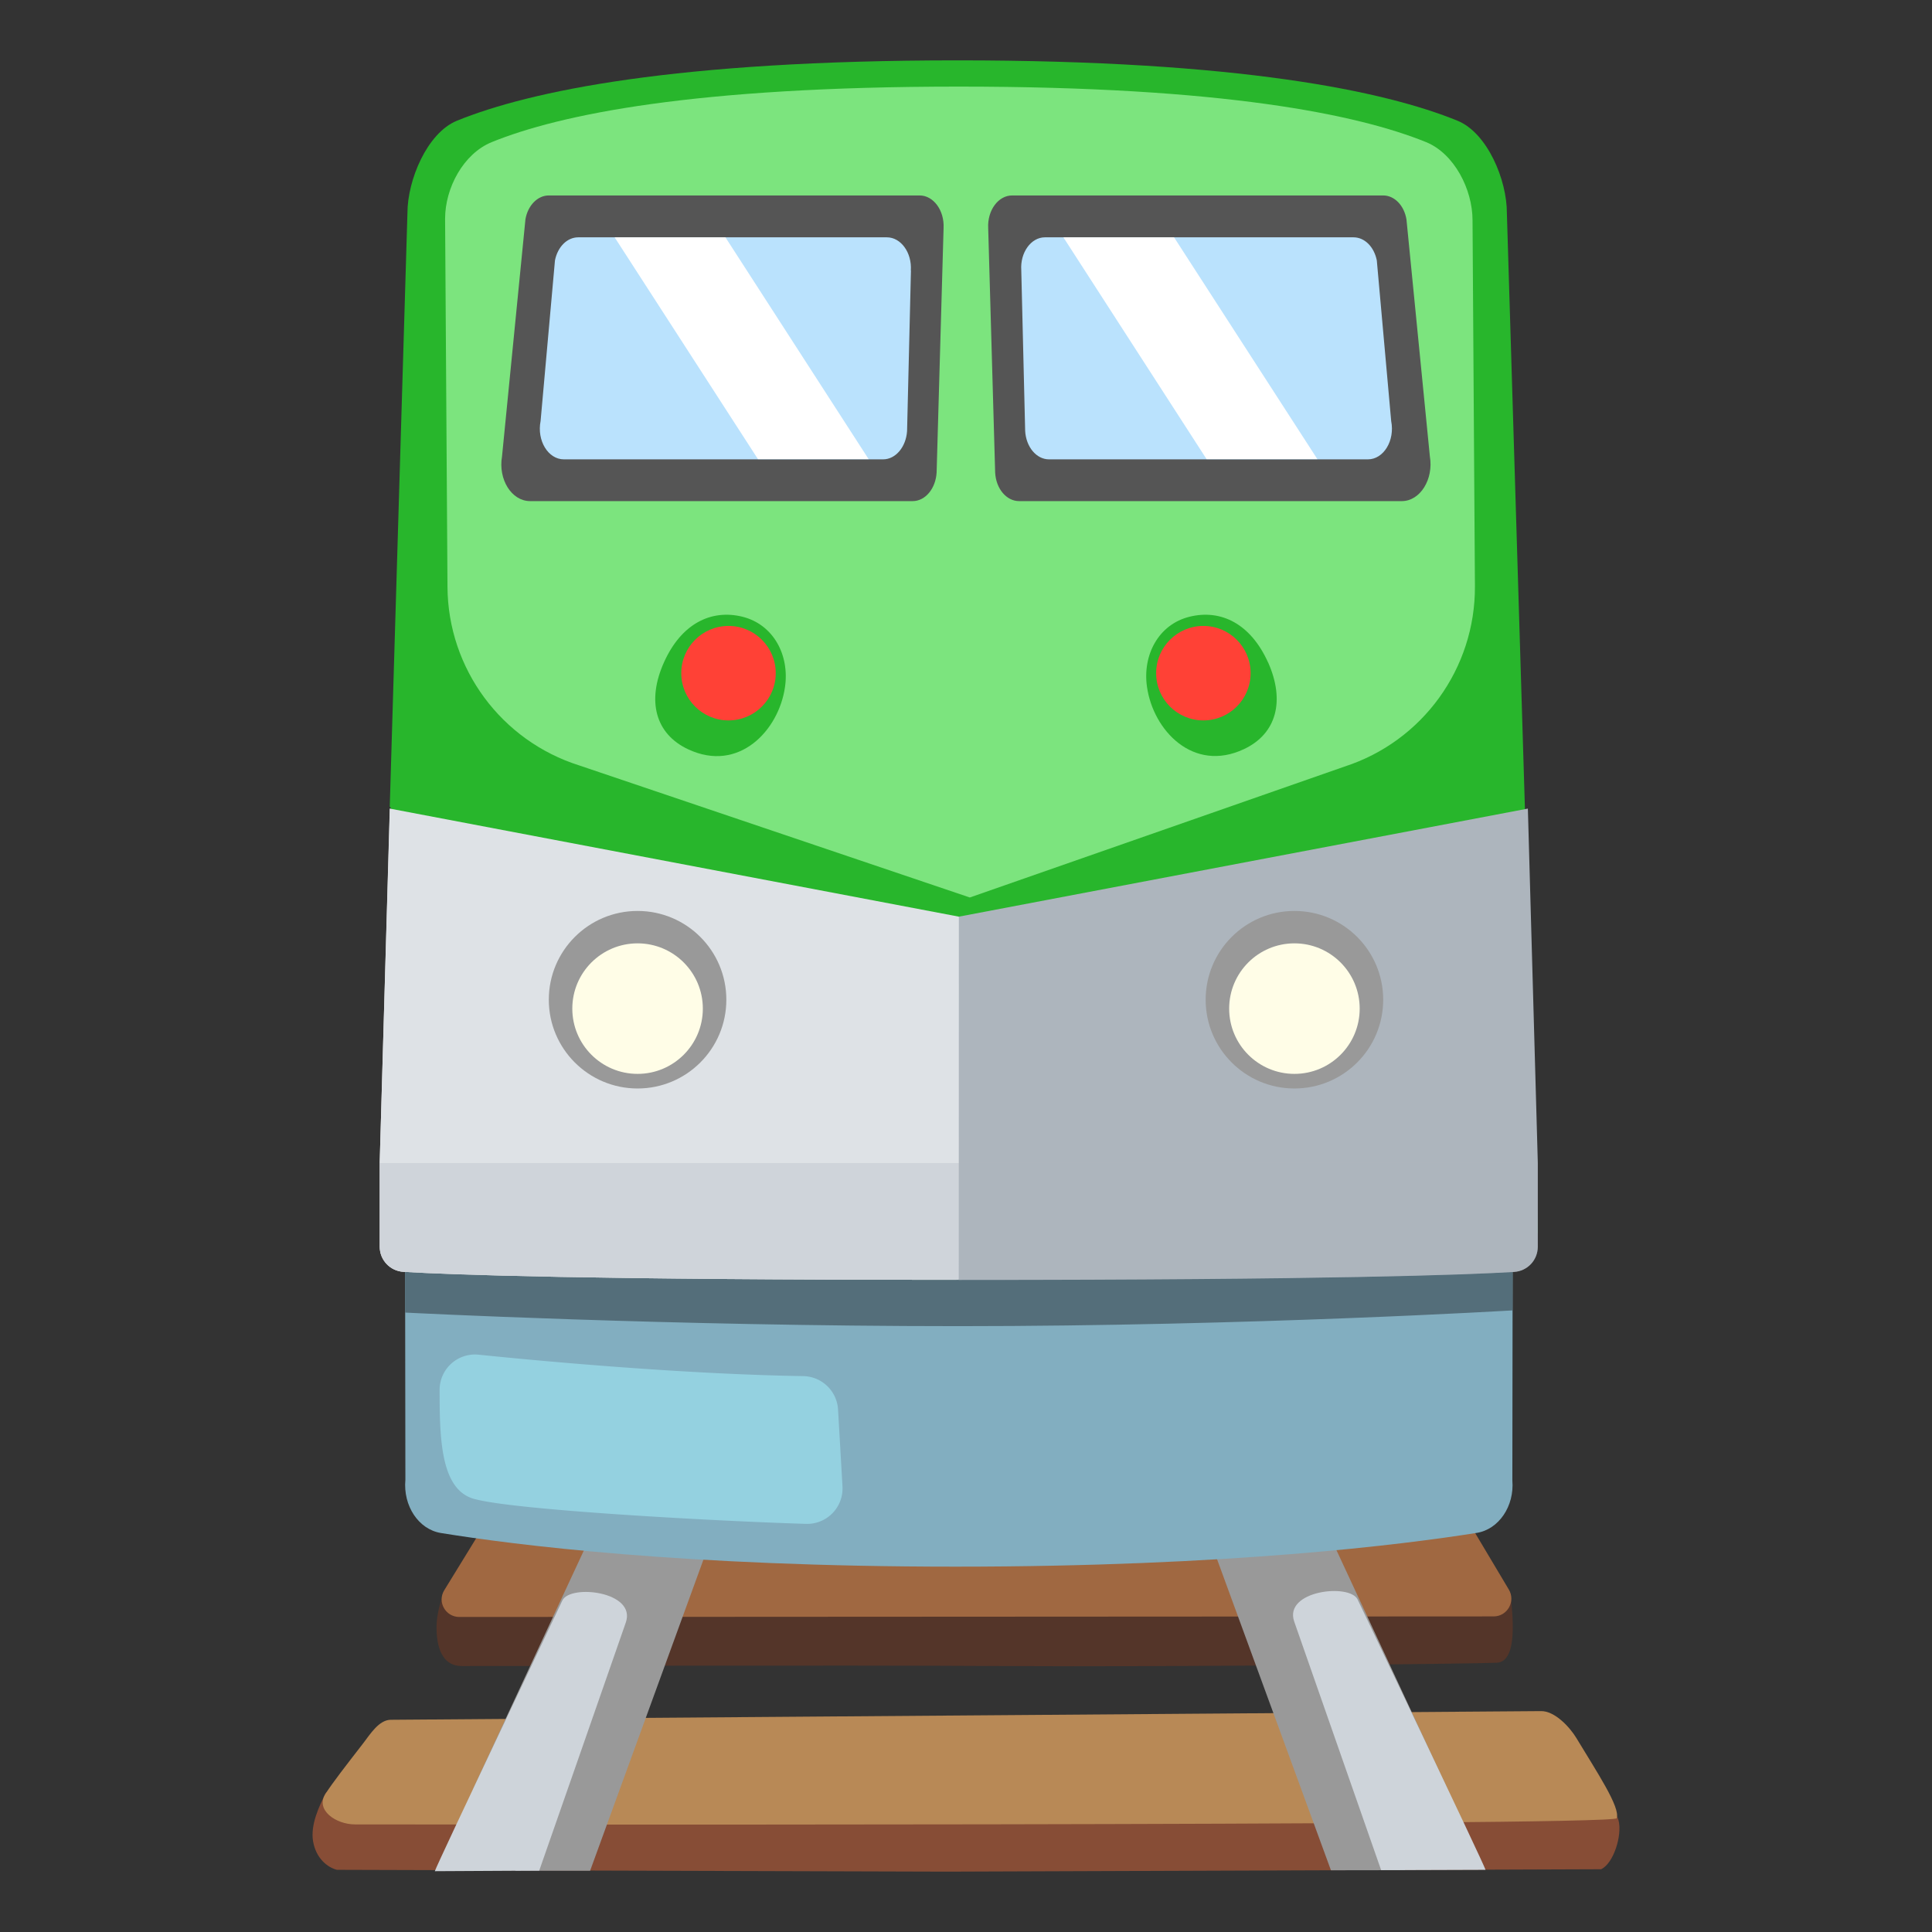 <?xml version="1.0" encoding="UTF-8" standalone="no"?>
<!-- Created with Inkscape (http://www.inkscape.org/) -->

<svg
   width="64"
   height="64"
   viewBox="0 0 16.933 16.933"
   version="1.1"
   id="svg1"
   inkscape:version="1.4.2 (ebf0e940d0, 2025-05-08)"
   sodipodi:docname="new-transport-logo.svg"
   xml:space="preserve"
   xmlns:inkscape="http://www.inkscape.org/namespaces/inkscape"
   xmlns:sodipodi="http://sodipodi.sourceforge.net/DTD/sodipodi-0.dtd"
   xmlns="http://www.w3.org/2000/svg"
   xmlns:svg="http://www.w3.org/2000/svg"><rect x="0" y="0" width="16.933" height="16.933" fill="#333333" stroke="none"/><sodipodi:namedview
     id="namedview1"
     pagecolor="#ffffff"
     bordercolor="#000000"
     borderopacity="0.25"
     inkscape:showpageshadow="false"
     inkscape:pageopacity="0.0"
     inkscape:pagecheckerboard="0"
     inkscape:deskcolor="#d1d1d1"
     inkscape:document-units="px"
     inkscape:zoom="9.390625"
     inkscape:cx="9.3178037"
     inkscape:cy="39.613977"
     inkscape:window-width="2520"
     inkscape:window-height="1404"
     inkscape:window-x="2600"
     inkscape:window-y="0"
     inkscape:window-maximized="1"
     inkscape:current-layer="layer1" /><defs
     id="defs1" /><g
     inkscape:label="Livello 1"
     inkscape:groupmode="layer"
     id="layer1"><path
       d="m 3.876,13.991 c 0,0 -0.049,0.147 -0.05,0.262 -0.001,0.115 0.016,0.349 0.222,0.349 0.267,0 3.289,-0.009 4.745,0 1.457,0.009 4.138,-0.019 4.326,-0.029 0.188,-0.009 0.136,-0.426 0.124,-0.569 z"
       fill="#543529"
       id="path1-1"
       style="stroke-width:0.132" /><path
       d="m 13.524,15.348 0.382,0.263 c 0,0 0.247,0.216 0.28,0.345 0.033,0.13 -0.044,0.376 -0.153,0.427 L 8.3,16.404 2.953,16.388 C 2.869,16.367 2.769,16.286 2.744,16.138 c -0.025,-0.148 0.057,-0.314 0.108,-0.417 0.052,-0.103 1.115,-0.372 1.115,-0.372 z"
       fill="#874d36"
       id="path2-2"
       style="stroke-width:0.132" /><path
       d="m 3.425,15.073 c -0.103,0.001 -0.179,0.124 -0.241,0.205 -0.161,0.208 -0.263,0.339 -0.331,0.443 -0.093,0.144 0.093,0.269 0.258,0.269 0.165,0 11.032,0.016 11.058,-0.054 0.036,-0.093 -0.176,-0.409 -0.351,-0.7 -0.061,-0.102 -0.193,-0.241 -0.312,-0.239 z"
       fill="#b88956"
       id="path3-70"
       style="stroke-width:0.132" /><path
       d="m 4.262,13.338 -0.368,0.599 c -0.064,0.103 0.011,0.235 0.132,0.235 l 9.065,-0.005 c 0.12,0 0.194,-0.131 0.134,-0.234 L 12.869,13.336 H 4.262 Z"
       fill="#a06841"
       id="path4-9"
       style="stroke-width:0.132" /><path
       d="M 6.251,13.434 5.172,16.396 H 4.519 L 4.144,15.683 5.34,13.11 c 0,-0.001 0.97,0.132 0.91,0.324 z"
       fill="#88857c"
       id="path5-36"
       style="fill:#999999;fill-opacity:1;stroke-width:0.132" /><path
       d="m 3.811,16.4 c 0.016,-0.056 1.118,-2.373 1.118,-2.373 0.069,-0.144 0.65,-0.079 0.556,0.193 -0.094,0.273 -0.759,2.175 -0.759,2.175 z"
       fill="#c8c9c6"
       id="path6-0"
       style="fill:#ced4da;fill-opacity:1;stroke-width:0.132" /><path
       d="m 10.582,13.434 1.083,2.958 0.647,-0.001 0.376,-0.708 -1.196,-2.573 c 0.001,-0.001 -0.97,0.132 -0.91,0.324 z"
       fill="#88857c"
       id="path7-62"
       style="fill:#999999;fill-opacity:1;stroke-width:0.132" /><path
       d="m 13.02,16.388 c -0.016,-0.056 -1.121,-2.369 -1.121,-2.369 -0.069,-0.144 -0.65,-0.079 -0.556,0.193 l 0.762,2.179 z"
       fill="#c8c9c6"
       id="path8-6"
       style="fill:#ced4da;fill-opacity:1;stroke-width:0.132" /><path
       d="m 13.255,12.975 c 0.019,0.226 -0.119,0.429 -0.312,0.46 -0.642,0.102 -2.175,0.296 -4.569,0.296 -2.377,0 -3.876,-0.192 -4.51,-0.295 -0.196,-0.032 -0.332,-0.238 -0.311,-0.467 l -0.003,-2.267 h 9.708 z"
       fill="#82aec0"
       id="path9-1"
       style="stroke-width:0.132" /><path
       d="m 3.55,10.702 v 0.802 c 0,0 2.299,0.119 4.852,0.119 2.553,0 4.854,-0.138 4.854,-0.138 v -0.783 z"
       fill="#546e7a"
       id="path10"
       style="stroke-width:0.132" /><path
       d="M 8.384,11.217 8.403,8.035 3.416,7.088 3.328,10.186 v 0.74 c 0,0.118 0.091,0.214 0.208,0.221 0.419,0.025 1.621,0.07 4.848,0.07 z"
       fill="#e0e0e0"
       id="path11-8"
       style="stroke-width:0.132" /><path
       d="M 12.774,1.058 C 12.136,0.798 10.862,0.529 8.391,0.529 5.92,0.529 4.644,0.798 4.005,1.058 3.743,1.165 3.571,1.579 3.571,1.867 L 3.416,7.069 4.805,9.128 8.355,10.845 c 4.43,0 5.123,-0.038 5.123,-0.038 L 13.207,1.867 c 0.001,-0.288 -0.17,-0.702 -0.433,-0.809 z"
       fill="#2167a1"
       id="path12-7"
       style="fill:#28b62c;fill-opacity:1;stroke-width:0.132" /><path
       d="M 12.5,1.246 C 11.901,1.003 10.722,0.759 8.404,0.759 6.087,0.759 4.906,1.003 4.309,1.246 4.062,1.347 3.901,1.647 3.901,1.917 l 0.021,3.227 c 0.004,0.717 0.472,1.349 1.156,1.565 L 8.5,7.866 11.783,6.719 c 0.685,-0.221 1.148,-0.861 1.144,-1.581 l -0.021,-3.208 c 0,-0.27 -0.16,-0.583 -0.406,-0.684 z"
       fill="#2686c6"
       id="path13-9"
       style="fill:#7ce47e;fill-opacity:1;stroke-width:0.132" /><path
       fill="#bae2fd"
       d="M 12.37,4.165 H 8.764 l 0.048,-2.205 h 3.29 z"
       id="path14-2"
       style="stroke-width:0.132" /><path
       d="M 12.123,1.713 H 8.871 c -0.122,0 -0.218,0.131 -0.21,0.286 l 0.061,2.142 c 0.007,0.142 0.099,0.251 0.21,0.251 h 3.354 c 0.161,0 0.28,-0.191 0.246,-0.392 L 12.327,1.924 C 12.307,1.8 12.221,1.713 12.123,1.713 Z M 9.158,2.08 h 2.705 c 0.097,0 0.18,0.083 0.204,0.202 l 0.126,1.408 c 0.034,0.171 -0.066,0.336 -0.204,0.336 H 9.194 c -0.11,0 -0.201,-0.108 -0.209,-0.249 L 8.951,2.369 C 8.94,2.213 9.037,2.08 9.158,2.08 Z"
       fill="#37474f"
       id="path15-0"
       style="stroke-width:0.132;fill:#555555;fill-opacity:1" /><path
       fill="#bae2fd"
       d="M 4.563,4.165 H 8.169 L 8.121,1.959 H 4.831 Z"
       id="path16-3"
       style="stroke-width:0.132" /><path
       d="M 4.605,1.924 4.4,4 C 4.365,4.202 4.484,4.392 4.646,4.392 H 7.999 c 0.111,0 0.202,-0.11 0.21,-0.251 l 0.061,-2.142 c 0.008,-0.155 -0.089,-0.286 -0.21,-0.286 H 4.81 c -0.098,0 -0.184,0.087 -0.205,0.21 z m 3.379,0.446 -0.034,1.408 C 7.941,3.917 7.85,4.026 7.74,4.026 H 4.942 c -0.138,0 -0.238,-0.165 -0.204,-0.336 L 4.864,2.282 C 4.888,2.163 4.971,2.08 5.068,2.08 h 2.705 c 0.123,0 0.22,0.134 0.21,0.29 z"
       fill="#37474f"
       id="path17-7"
       style="stroke-width:0.132;fill:#555555;fill-opacity:1" /><path
       d="M 11.114,5.806 C 10.961,5.466 10.701,5.338 10.427,5.405 c -0.274,0.067 -0.415,0.337 -0.374,0.616 0.054,0.38 0.405,0.754 0.849,0.545 0.288,-0.135 0.362,-0.425 0.212,-0.761 z"
       fill="#01579b"
       id="path18"
       style="fill:#28b62c;fill-opacity:1;stroke-width:0.132" /><circle
       cx="10.547"
       cy="5.9"
       r="0.414"
       fill="#f44336"
       id="circle18"
       style="fill:#ff4136;fill-opacity:1;stroke-width:0.132" /><path
       d="M 5.819,5.806 C 5.971,5.466 6.232,5.338 6.506,5.405 6.78,5.473 6.921,5.743 6.88,6.022 6.826,6.402 6.475,6.776 6.031,6.567 5.743,6.432 5.668,6.142 5.819,5.806 Z"
       fill="#01579b"
       id="path19"
       style="fill:#28b62c;fill-opacity:1;stroke-width:0.132" /><circle
       cx="6.385"
       cy="5.9"
       r="0.414"
       fill="#f44336"
       id="circle19"
       style="fill:#ff4136;fill-opacity:1;stroke-width:0.132" /><path
       d="M 8.404,8.034 3.417,7.087 3.328,10.186 v 0.74 c 0,0.118 0.091,0.214 0.208,0.221 0.419,0.025 1.621,0.07 4.848,0.07 h 0.019 c 0,0 0.284,-0.577 0.284,-1.548 0,-0.971 -0.283,-1.635 -0.283,-1.635 z"
       fill="#e0e0e0"
       id="path20"
       style="fill:#dee2e6;fill-opacity:1;stroke-width:0.132" /><path
       d="m 8.404,8.034 4.987,-0.947 0.087,3.1 v 0.74 c 0,0.118 -0.091,0.214 -0.208,0.221 -0.419,0.025 -1.621,0.07 -4.848,0.07 h -0.019 z"
       fill="#bdbdbd"
       id="path21"
       style="fill:#adb5bd;fill-opacity:1;stroke-width:0.132" /><path
       d="m 3.328,10.926 c 0,0.118 0.091,0.214 0.208,0.221 0.419,0.025 1.621,0.07 4.848,0.07 h 0.037 c 3.228,0 4.429,-0.045 4.848,-0.07 0.116,-0.007 0.208,-0.103 0.208,-0.221 V 10.193 H 3.328 Z"
       opacity="0.2"
       fill="#424242"
       id="path22"
       style="opacity:0.308;fill:#adb5bd;fill-opacity:1;stroke-width:0.132" /><path
       d="M 4.193,11.873 A 0.31,0.31 0 0 0 3.853,12.183 c 0,0.413 0.007,0.863 0.292,0.951 0.315,0.098 2.081,0.196 2.92,0.222 0.183,0.005 0.329,-0.147 0.319,-0.328 L 7.345,12.353 A 0.311,0.311 0 0 0 7.042,12.061 C 6.001,12.044 4.778,11.933 4.193,11.873 Z"
       fill="#94d1e0"
       id="path23"
       style="stroke-width:0.132" /><circle
       cx="11.345"
       cy="8.762"
       r="0.778"
       fill="#757575"
       id="circle23"
       style="fill:#999999;fill-opacity:1;stroke-width:0.132" /><circle
       cx="11.345"
       cy="8.84"
       r="0.572"
       fill="#fffde7"
       id="circle24"
       style="stroke-width:0.132" /><circle
       cx="5.588"
       cy="8.762"
       r="0.778"
       fill="#9e9e9e"
       id="circle25"
       style="fill:#999999;fill-opacity:1;stroke-width:0.132" /><circle
       cx="5.588"
       cy="8.84"
       r="0.572"
       fill="#fffde7"
       id="circle26"
       style="stroke-width:0.132" /><path
       fill="#ffffff"
       d="M 7.613,4.024 H 6.643 L 5.387,2.08 h 0.971 z"
       id="path27"
       style="stroke-width:0.132" /><path
       fill="#ffffff"
       d="M 11.546,4.024 H 10.575 L 9.32,2.08 h 0.97 z"
       id="path28"
       style="stroke-width:0.132" /></g></svg>
